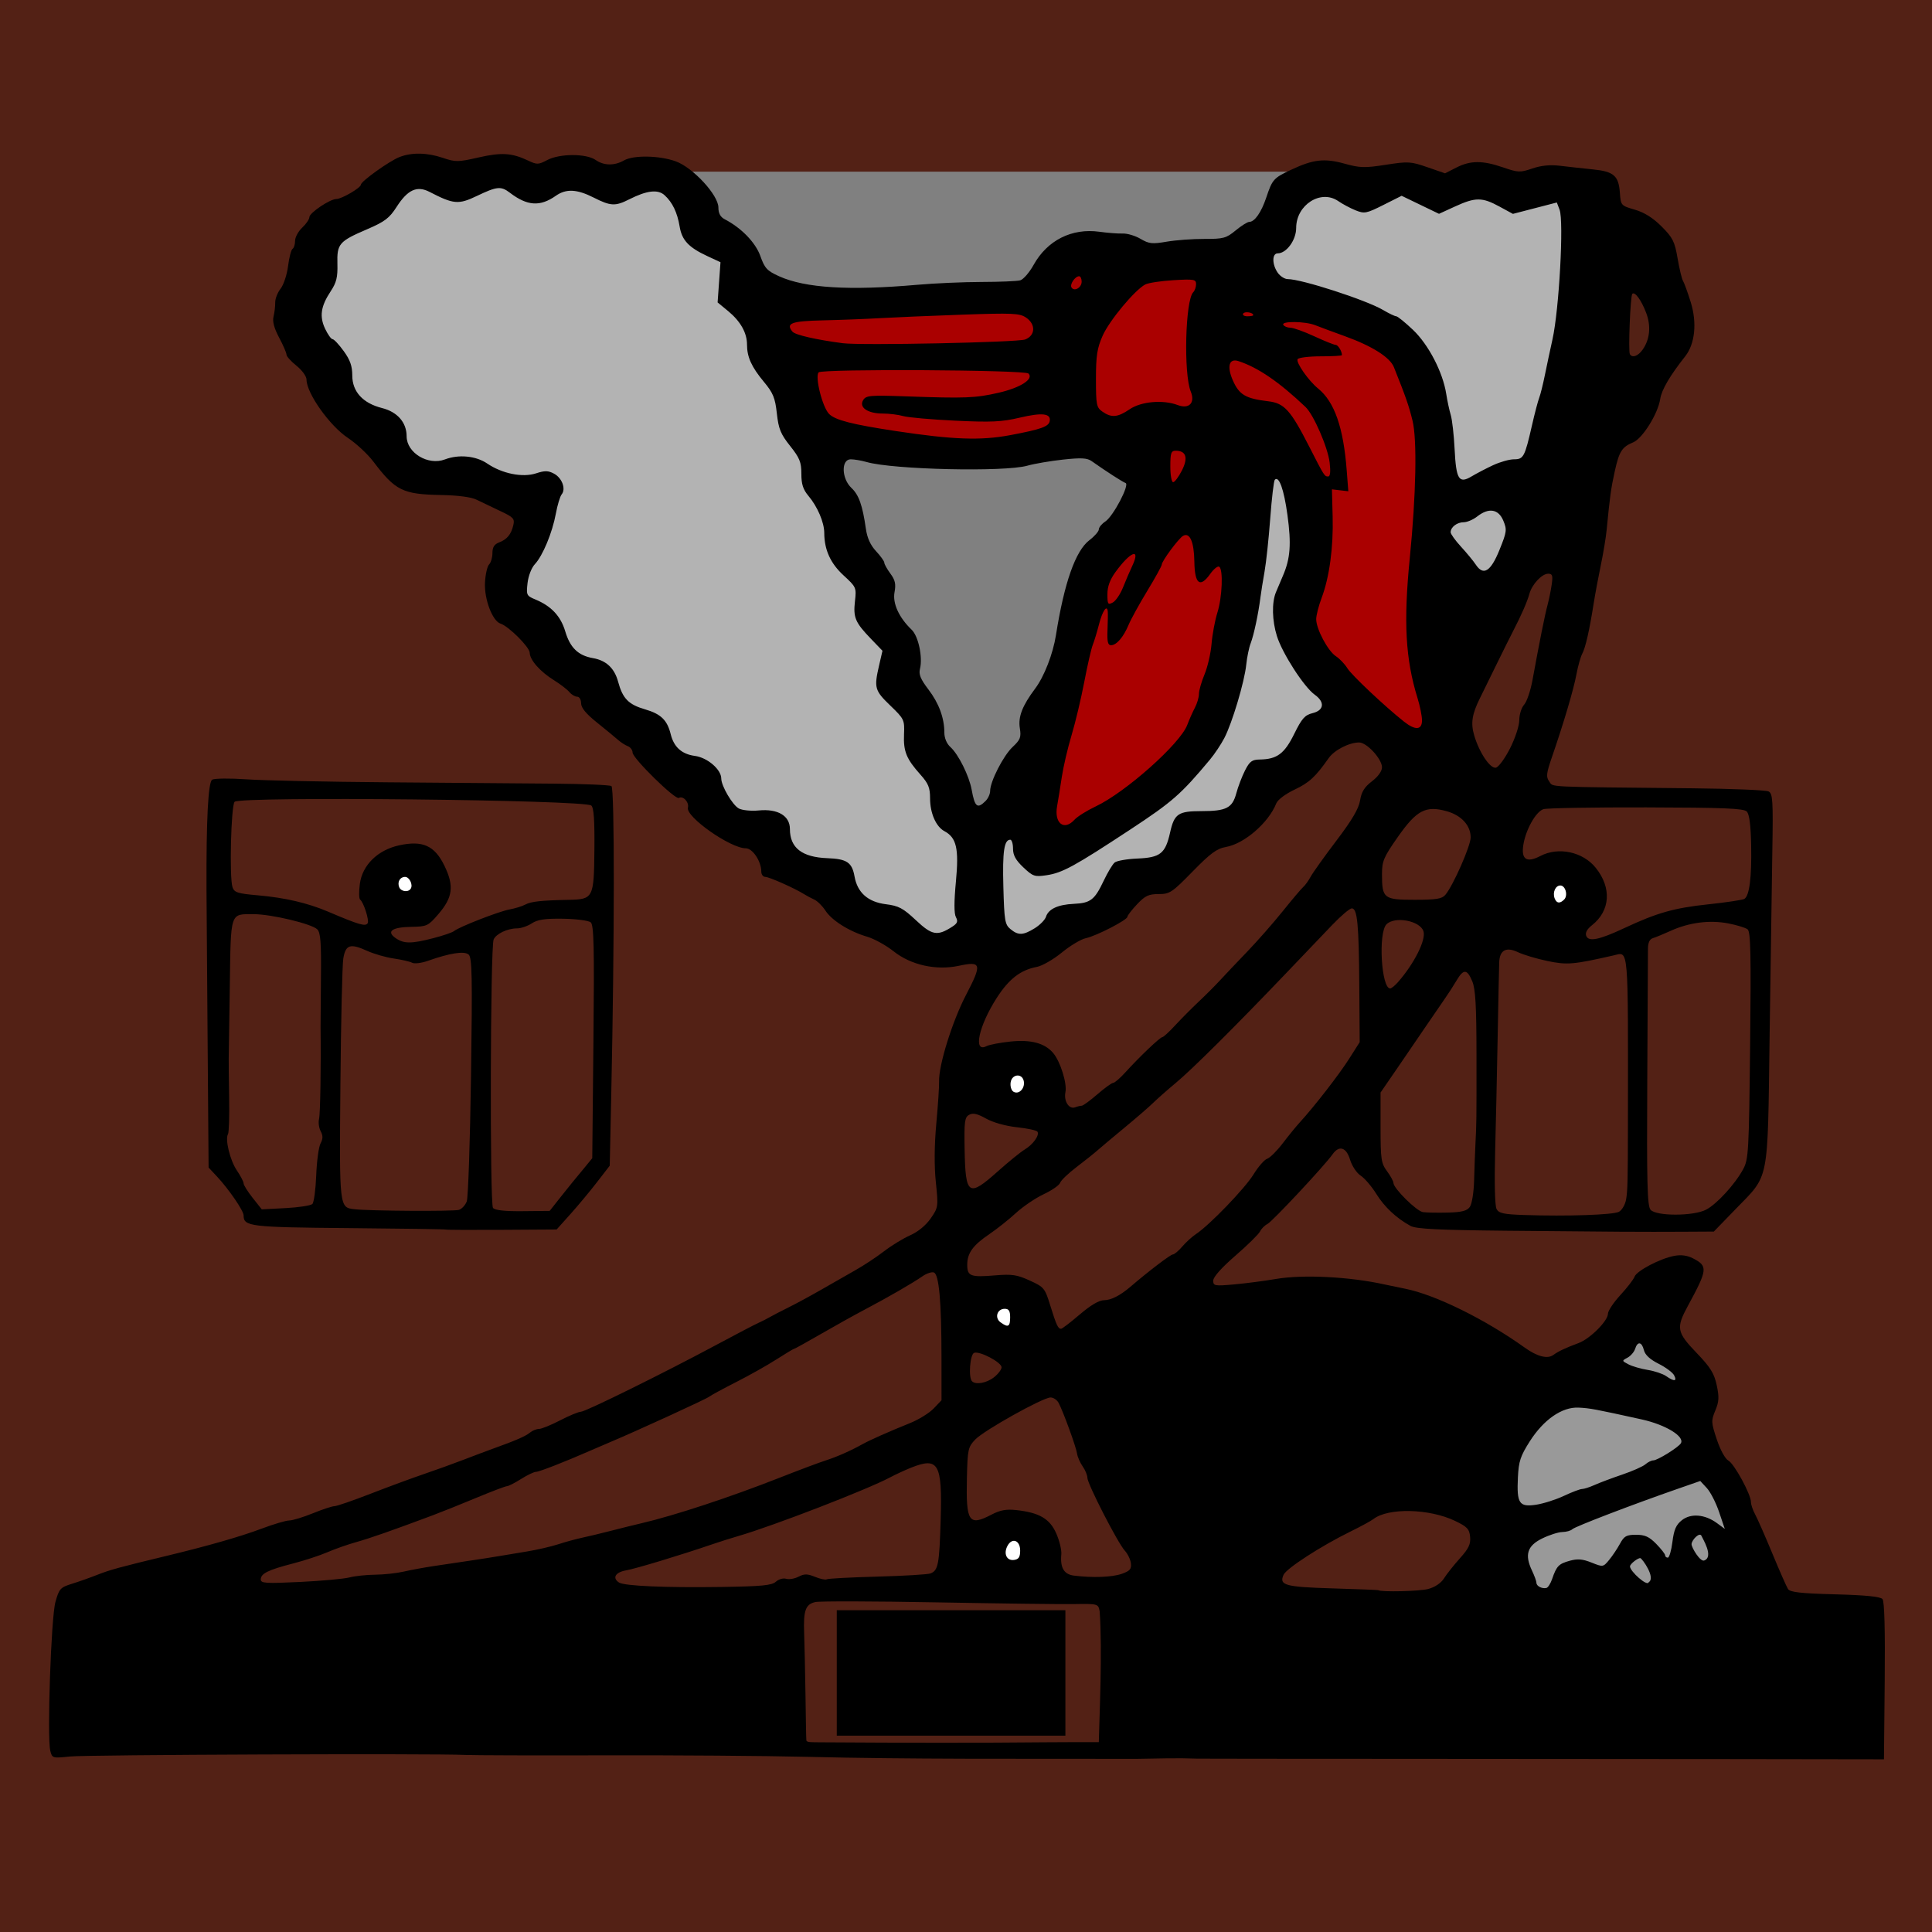 <?xml version="1.0" encoding="UTF-8" standalone="no"?>
<!-- Created with Inkscape (http://www.inkscape.org/) -->

<svg
   xmlns:dc="http://purl.org/dc/elements/1.1/"
   xmlns:cc="http://creativecommons.org/ns#"
   xmlns:rdf="http://www.w3.org/1999/02/22-rdf-syntax-ns#"
   xmlns:svg="http://www.w3.org/2000/svg"
   xmlns="http://www.w3.org/2000/svg"
   xmlns:sodipodi="http://sodipodi.sourceforge.net/DTD/sodipodi-0.dtd"
   xmlns:inkscape="http://www.inkscape.org/namespaces/inkscape"
   width="1024"
   height="1024"
   id="svg2"
   version="1.1"
   inkscape:version="0.48.4 r9939"
   sodipodi:docname="Johnny Thunder Torso.svg"
   inkscape:export-filename="G:\Blender\Projects\LEGO-A_study_of_materials\Johnny Thunder Project\Johnny Thunder Torso.png"
   inkscape:export-xdpi="90"
   inkscape:export-ydpi="90">
  <rect width="100%" height="100%" fill="#333333" stroke="none"/>
  <defs
     id="defs4" />
  <sodipodi:namedview
     id="base"
     pagecolor="#ffffff"
     bordercolor="#666666"
     borderopacity="1.0"
     inkscape:pageopacity="0.0"
     inkscape:pageshadow="2"
     inkscape:zoom="0.70000001"
     inkscape:cx="823.03161"
     inkscape:cy="504.37527"
     inkscape:document-units="px"
     inkscape:current-layer="layer1"
     showgrid="false"
     inkscape:window-width="1920"
     inkscape:window-height="1018"
     inkscape:window-x="-8"
     inkscape:window-y="-8"
     inkscape:window-maximized="1" />
  <g
     inkscape:label="Layer 1"
     inkscape:groupmode="layer"
     id="layer1"
     transform="translate(0,-28.362)">
    <rect
       style="fill:#532115;fill-opacity:1;stroke:#532115;stroke-width:1.612;stroke-opacity:1"
       id="rect3119"
       width="1022.388"
       height="1022.388"
       x="0.806"
       y="29.168" />
    <g
       id="g3131"
       transform="matrix(1.516,0,0,1.516,-52.409,-211.112)">
      <path
         inkscape:connector-curvature="0"
         id="path3121"
         d="m 171.978,461.928 0.253,10.859 8.839,0 -1.263,-11.364 z"
         style="fill:#ffffff;stroke:#ffffff;stroke-width:1px;stroke-linecap:butt;stroke-linejoin:miter;stroke-opacity:1" />
      <path
         inkscape:connector-curvature="0"
         id="path3123"
         d="m 575.282,464.453 0.253,10.859 10.354,0.505 -0.505,-12.879 z"
         style="fill:#ffffff;stroke:#ffffff;stroke-width:1px;stroke-linecap:butt;stroke-linejoin:miter;stroke-opacity:1" />
      <path
         inkscape:connector-curvature="0"
         id="path3125"
         d="m 382.143,530.576 0.357,10 15.357,1.071 -2.143,-10.357 z"
         style="fill:#ffffff;stroke:#000000;stroke-width:1px;stroke-linecap:butt;stroke-linejoin:miter;stroke-opacity:1" />
      <path
         inkscape:connector-curvature="0"
         id="path3127"
         d="m 381.071,612.362 -2.857,10.357 12.857,0.714 -0.357,-11.071 z"
         style="fill:#ffffff;stroke:#000000;stroke-width:1px;stroke-linecap:butt;stroke-linejoin:miter;stroke-opacity:1" />
      <path
         inkscape:connector-curvature="0"
         id="path3129"
         d="m 382.143,693.791 0,12.143 17.857,1.786 -7.143,-17.5 z"
         style="fill:#ffffff;stroke:#000000;stroke-width:1px;stroke-linecap:butt;stroke-linejoin:miter;stroke-opacity:1" />
      <g
         transform="translate(-208.091,4.041)"
         id="g3087">
        <path
           style="fill:#808080;fill-opacity:1;stroke:#808080;stroke-opacity:1"
           d="m 466.69,214.441 246.477,0 -112.127,238.901 -33.335,1.01 z"
           id="rect3075"
           inkscape:connector-curvature="0"
           sodipodi:nodetypes="ccccc" />
        <path
           style="fill:#b3b3b3;stroke:#000000;stroke-width:1px;stroke-linecap:butt;stroke-linejoin:miter;stroke-opacity:1"
           d="m 582.353,486.172 1.01,-42.931 -50.508,-117.683 -37.881,-91.419 -20.203,-17.678 -47.477,-1.01 -42.426,1.01 -28.284,18.688 -6.566,33.84 33.84,51.518 46.972,8.081 -11.112,33.335 80.307,83.843 70.711,42.426 z"
           id="path3071"
           inkscape:connector-curvature="0" />
        <path
           style="fill:#b3b3b3;stroke:#000000;stroke-width:1px;stroke-linecap:butt;stroke-linejoin:miter;stroke-opacity:1"
           d="m 594.475,484.656 43.942,-19.698 66.165,-49.497 14.142,-10.102 21.718,13.132 12.627,-25.759 31.82,-63.135 12.627,-108.591 -46.467,-3.03 -53.538,0 -15.657,25.254 -95.459,203.546 2.02,31.315 z"
           id="path3073"
           inkscape:connector-curvature="0" />
        <path
           style="fill:#aa0000;stroke:#000000;stroke-width:1px;stroke-linecap:butt;stroke-linejoin:miter;stroke-opacity:1"
           d="m 529.32,308.385 -19.698,-48.487 97.48,-1.515 13.132,-15.657 44.447,5.051 33.335,11.617 35.86,13.132 12.627,54.548 -4.041,62.124 5.556,27.779 -10.102,4.041 -40.911,-43.942 3.536,-43.437 -14.142,-29.799 -7.576,47.982 -10.102,57.579 -59.094,41.416 -6.061,-31.315 26.769,-75.256 15.152,-29.799 -17.173,-8.081 -39.901,8.081 z"
           id="path3069"
           inkscape:connector-curvature="0" />
        <path
           style="fill:#999999;stroke:#999999;stroke-width:1px;stroke-linecap:butt;stroke-linejoin:miter;stroke-opacity:1"
           d="m 772.857,714.505 -10.714,-67.143 37.143,-10 18.571,-28.571 19.286,27.143 -2.143,13.571 29.286,67.143 z"
           id="path3078"
           inkscape:connector-curvature="0" />
        <g
           id="g3083">
          <path
             inkscape:connector-curvature="0"
             id="rect3080"
             d="m 535.714,717.386 78.929,0 0,42.857 -78.929,0 z"
             style="fill:#000000;fill-opacity:1;stroke:#000000;stroke-opacity:1" />
          <path
             sodipodi:nodetypes="csccssscscsssssscssssssscsssssssssssccccsssscssssssscccscssssssssssssscssssssssssssssssssssssssscsssssssssscsssssssssssssssssscsscssssscsccccscccssccscscsscscsssssscscscscscccsccccccscsscccccsscsssscccsccsscscssssssccscscsscssssccsccsccccscsccscccccccccccccssscccscccsssccsscsscscsssscccscssscssssccsccsscssssssscscscscssssscccscssscccccssssscscscscssssscscssscsscsscssccscsssscssscscscssssssscsssccscsscssccscccssccccsssssscccssssssscssscsssscscccsccsscssscsssssssscssccsssscssccssssssccsscssssssscccssssssssssssssssssssssssscscscssscsccsssssscsccsssscsssccsscsssssssccssssssscsssssssssssssscsssscsssssssscsssssssssssssssssssssssssssscscccssscsssssssssscsccsssssssssssssscccssscssccscsscssssssssscssscsssssscccsccccssssscssssssssccssssssssssssssssssssssssssssssssssssssssssssssssssscssccsscsscssccscssccccccscsscsssscccscsscssscccccccscccsccscscssccsccccccsssssssccssscccccccccc"
             inkscape:connector-curvature="0"
             id="path3066"
             d="m 524.921,768.145 c -14.626,-0.354 -46.393,-0.59 -70.593,-0.524 -24.2,0.066 -46.25,0 -49,-0.138 -10.702,-0.551 -132.348,-0.075 -138.209,0.541 -6.093,0.641 -6.222,0.604 -6.869,-1.975 -1.174,-4.677 0.269,-46.62 1.79,-52.046 1.305,-4.656 1.707,-5.095 5.845,-6.383 2.444,-0.761 6.468,-2.187 8.943,-3.168 4.219,-1.673 7.861,-2.667 24,-6.55 14.434,-3.473 25.896,-6.753 33.199,-9.501 4.235,-1.593 8.631,-2.897 9.77,-2.897 1.139,0 4.839,-1.125 8.223,-2.5 3.384,-1.375 6.8,-2.5 7.592,-2.5 0.792,0 6.452,-1.949 12.578,-4.331 6.126,-2.382 14.513,-5.478 18.638,-6.879 4.125,-1.401 10.425,-3.676 14,-5.054 3.575,-1.378 8.075,-3.071 10,-3.763 8.042,-2.886 11.588,-4.421 13.079,-5.66 0.868,-0.722 2.304,-1.312 3.19,-1.312 0.886,0 4.213,-1.35 7.394,-3 3.18,-1.65 6.434,-3 7.231,-3 1.612,0 29.072,-13.558 47.606,-23.506 6.6,-3.542 13.125,-6.951 14.5,-7.574 1.375,-0.624 3.175,-1.536 4,-2.028 0.825,-0.492 3.75,-2.01 6.5,-3.373 2.75,-1.363 7.941,-4.175 11.534,-6.249 3.594,-2.074 8.932,-5.12 11.861,-6.771 2.93,-1.65 7.436,-4.626 10.014,-6.614 2.578,-1.988 6.691,-4.5 9.139,-5.584 2.732,-1.209 5.499,-3.483 7.165,-5.888 2.661,-3.841 2.696,-4.09 1.806,-12.717 -0.588,-5.699 -0.528,-12.921 0.169,-20.498 0.592,-6.434 1.028,-13.02 0.969,-14.634 -0.205,-5.601 4.612,-21.086 9.43,-30.318 5.643,-10.812 5.385,-11.863 -2.491,-10.174 -7.979,1.711 -16.798,-0.246 -22.863,-5.074 -2.604,-2.073 -6.76,-4.364 -9.235,-5.091 -6.231,-1.831 -12.32,-5.644 -14.59,-9.138 -1.05,-1.616 -2.81,-3.35 -3.91,-3.852 -1.1,-0.502 -2.675,-1.34 -3.5,-1.862 -3.205,-2.029 -12.236,-6.055 -13.582,-6.055 -0.78,0 -1.418,-0.831 -1.418,-1.846 0,-3.597 -3.031,-8.154 -5.424,-8.154 -5.387,0 -21.062,-11.014 -20.229,-14.213 0.493,-1.893 -1.736,-4.283 -3.168,-3.397 -1.243,0.768 -16.179,-13.874 -16.179,-15.861 0,-0.875 -0.753,-1.881 -1.674,-2.234 -0.92,-0.353 -2.468,-1.352 -3.438,-2.219 -0.97,-0.867 -4.267,-3.582 -7.326,-6.032 -3.838,-3.075 -5.562,-5.167 -5.562,-6.75 0,-1.282 -0.608,-2.294 -1.378,-2.294 -0.758,0 -1.989,-0.736 -2.735,-1.636 -0.747,-0.9 -3.164,-2.757 -5.372,-4.127 -4.846,-3.007 -8.43,-7.066 -8.479,-9.602 -0.038,-1.962 -7.358,-9.273 -10.194,-10.18 -2.835,-0.907 -5.738,-8.545 -5.445,-14.329 0.144,-2.851 0.789,-5.711 1.433,-6.354 0.644,-0.644 1.17,-2.442 1.17,-3.995 0,-2.024 0.649,-3.072 2.291,-3.696 2.816,-1.071 4.253,-2.812 5.019,-6.079 0.522,-2.23 0.024,-2.763 -4.612,-4.936 -2.859,-1.34 -6.548,-3.104 -8.198,-3.92 -1.912,-0.946 -6.445,-1.548 -12.5,-1.66 -13.372,-0.249 -15.926,-1.514 -23.655,-11.716 -1.972,-2.603 -5.957,-6.306 -8.855,-8.23 -6.408,-4.253 -14.49,-15.648 -14.49,-20.429 0,-1.114 -1.574,-3.279 -3.5,-4.816 -1.925,-1.536 -3.5,-3.288 -3.5,-3.894 -2e-5,-0.606 -1.16,-3.283 -2.578,-5.95 -1.773,-3.334 -2.38,-5.646 -1.945,-7.399 0.349,-1.402 0.61,-3.606 0.582,-4.896 -0.029,-1.291 0.817,-3.451 1.879,-4.802 1.062,-1.35 2.238,-4.913 2.614,-7.917 0.375,-3.004 1.08,-5.707 1.566,-6.007 0.486,-0.3 0.883,-1.566 0.883,-2.812 0,-1.247 1.125,-3.324 2.5,-4.615 1.375,-1.292 2.5,-2.94 2.5,-3.662 0,-1.493 7.203,-6.338 9.423,-6.338 1.849,0 8.577,-3.926 8.577,-5.005 0,-1.156 9.941,-8.276 13.5,-9.669 4.286,-1.677 9.698,-1.575 15.183,0.288 4.416,1.499 5.298,1.489 12.445,-0.143 8.031,-1.834 11.68,-1.605 17.363,1.092 3.079,1.461 3.584,1.446 6.67,-0.192 4.332,-2.299 13.65,-2.317 16.913,-0.032 2.88,2.017 6.574,2.077 9.926,0.161 3.33,-1.904 12.401,-1.738 18.104,0.33 6.035,2.189 14.896,11.793 14.896,16.145 0,2.051 0.688,3.311 2.25,4.122 5.797,3.008 10.749,8.133 12.43,12.864 1.51,4.253 2.339,5.143 6.562,7.051 9.102,4.114 24.511,5.063 48.259,2.973 6.05,-0.532 16.175,-0.978 22.5,-0.99 6.325,-0.012 12.4,-0.266 13.5,-0.565 1.1,-0.298 3.215,-2.727 4.7,-5.397 4.788,-8.61 13.354,-12.925 23.004,-11.589 2.913,0.403 6.59,0.682 8.171,0.619 1.581,-0.063 4.382,0.776 6.225,1.863 2.935,1.732 4.067,1.854 9.126,0.985 3.176,-0.545 9.085,-0.98 13.131,-0.966 6.709,0.023 7.675,-0.238 10.978,-2.96 1.992,-1.642 4.124,-2.985 4.739,-2.985 1.905,0 4.21,-3.285 5.964,-8.5 2.155,-6.41 2.529,-6.826 8.755,-9.757 7.679,-3.614 11.603,-4.059 18.614,-2.11 5.378,1.495 7.047,1.541 14.422,0.393 7.82,-1.216 8.727,-1.164 14.532,0.845 l 6.191,2.143 3.935,-2.007 c 4.939,-2.519 9.164,-2.536 16.348,-0.065 5.276,1.815 5.948,1.84 10.233,0.38 3.13,-1.067 6.229,-1.364 9.76,-0.936 2.846,0.344 7.971,0.909 11.39,1.254 7.361,0.743 9.023,2.194 9.464,8.262 0.315,4.331 0.395,4.421 5.224,5.823 3.322,0.965 6.338,2.858 9.349,5.869 3.919,3.919 4.581,5.24 5.601,11.175 0.636,3.702 1.49,7.247 1.897,7.878 0.407,0.631 1.617,3.965 2.689,7.408 2.249,7.226 1.497,14.599 -1.932,18.944 -5.397,6.84 -8.247,11.711 -8.74,14.939 -0.785,5.137 -6.183,13.783 -9.45,15.136 -3.936,1.63 -4.894,3.143 -6.448,10.177 -1.295,5.862 -1.684,8.677 -2.832,20.498 -0.254,2.612 -1.167,8.125 -2.031,12.25 -0.863,4.125 -1.995,10.2 -2.515,13.5 -1.471,9.335 -2.842,15.349 -3.986,17.487 -0.577,1.077 -1.492,4.333 -2.035,7.236 -1,5.349 -4.399,16.828 -8.563,28.919 -1.967,5.711 -2.097,6.902 -0.929,8.5 1.493,2.041 -2.461,1.853 50.02,2.378 13.75,0.138 25.743,0.632 26.652,1.098 1.471,0.755 1.615,3.067 1.315,21.115 -0.186,11.147 -0.615,40.292 -0.955,64.767 -0.717,51.695 0.048,47.847 -11.979,60.25 l -7.515,7.75 -10.759,0.06 c -13.995,0.078 -24.23,0.02 -61.759,-0.355 -23.795,-0.237 -31.581,-0.626 -33.5,-1.671 -4.949,-2.696 -9.141,-6.619 -12.005,-11.236 -1.604,-2.586 -4.056,-5.448 -5.449,-6.36 -1.404,-0.92 -3.051,-3.392 -3.698,-5.549 -1.31,-4.372 -3.841,-5.167 -6.115,-1.919 -2.736,3.906 -21.092,23.549 -22.787,24.386 -0.954,0.471 -2.12,1.644 -2.591,2.608 -0.471,0.964 -4.343,4.772 -8.606,8.463 -4.826,4.179 -7.75,7.462 -7.75,8.702 0,1.865 0.462,1.951 7.25,1.349 3.987,-0.353 10.625,-1.218 14.75,-1.921 9.439,-1.609 25.809,-0.769 38,1.95 1.375,0.307 4.559,0.967 7.075,1.466 10.561,2.098 28.004,10.689 41.865,20.62 4.347,3.114 7.919,4.027 9.964,2.547 1.819,-1.316 4.181,-2.43 8.852,-4.173 3.981,-1.486 10.244,-7.74 10.244,-10.231 0,-1.002 1.952,-3.94 4.337,-6.529 2.385,-2.589 4.614,-5.476 4.953,-6.417 0.743,-2.062 8.942,-6.368 13.893,-7.297 2.414,-0.453 4.547,-0.167 6.574,0.881 5.235,2.707 5.109,3.866 -1.795,16.582 -4.2,7.736 -3.931,9.208 3.005,16.432 4.86,5.061 6.171,7.16 7.059,11.304 0.896,4.177 0.808,5.767 -0.491,8.875 -1.486,3.556 -1.454,4.172 0.526,10.12 1.209,3.633 2.926,6.772 4.027,7.361 2.063,1.104 7.91,11.837 7.91,14.519 0,0.893 0.652,2.819 1.449,4.279 0.797,1.46 3.502,7.604 6.01,13.654 2.509,6.05 4.977,11.654 5.486,12.453 0.723,1.138 4.301,1.544 16.468,1.871 10.778,0.29 15.862,0.801 16.582,1.669 0.677,0.816 0.946,10.784 0.772,28.629 l -0.266,27.378 -53.5,-0.077 c -29.425,-0.043 -82.75,-0.082 -118.5,-0.087 -35.75,-0.01 -66.35,-0.035 -68,-0.067 -1.65,-0.032 -4.125,-0.089 -5.5,-0.128 -1.375,-0.038 -8.35,0.05 -15.5,0.196 -44.042,-0.061 -78.944,0.183 -115.407,-0.696 z m 101.905,-5.139 c 0.201,-9.035 1.291,-31.762 0.302,-45.715 -0.512,-2.679 -0.531,-2.684 -9.156,-2.553 -4.754,0.072 -26.363,-0.199 -48.021,-0.603 -21.658,-0.404 -40.65,-0.455 -42.205,-0.113 -3.456,0.759 -4.243,2.94 -3.94,10.918 0.127,3.335 0.338,13.039 0.469,21.564 0.131,8.525 0.22,15.17 0.307,15.857 0.1,0.79 1.816,0.653 4.818,0.701 65.658,0.411 66.718,-0.087 97.426,-0.057 z m 115.161,-53.544 c 2.379,-0.641 4.495,-2.07 5.546,-3.746 0.935,-1.491 3.436,-4.643 5.557,-7.004 3.067,-3.413 3.794,-4.949 3.548,-7.492 -0.266,-2.742 -1.024,-3.54 -5.31,-5.585 -9.024,-4.307 -23.351,-4.619 -28.5,-0.621 -0.825,0.64 -4.425,2.599 -8,4.352 -10.264,5.033 -22.408,12.886 -23.415,15.142 -1.629,3.651 0.493,4.239 17.098,4.743 8.699,0.264 15.9,0.541 16.003,0.617 0.962,0.711 14.493,0.397 17.473,-0.406 z m -228.057,-2.549 c 0.965,-0.874 2.575,-1.332 3.577,-1.02 1.002,0.312 2.947,-0.013 4.322,-0.723 2.053,-1.06 3.088,-1.051 5.794,0.054 1.812,0.74 3.653,1.123 4.091,0.852 0.438,-0.271 8.406,-0.695 17.706,-0.943 9.3,-0.248 17.662,-0.75 18.582,-1.117 2.681,-1.068 3.077,-3.173 3.537,-18.826 0.578,-19.639 -0.747,-21.963 -10.338,-18.144 -2.13,0.848 -5.447,2.381 -7.372,3.407 -7.989,4.258 -40.841,16.955 -53,20.484 -2.475,0.718 -6.525,1.999 -9,2.846 -11.183,3.828 -26.832,8.567 -30.25,9.16 -3.772,0.655 -4.953,2.664 -2.5,4.252 1.878,1.216 16.166,1.839 35.673,1.557 14.265,-0.206 17.742,-0.54 19.178,-1.84 z m 271.398,-0.983 c 1.537,-4.494 2.292,-5.273 6.143,-6.337 2.752,-0.76 4.5,-0.614 7.619,0.634 4.002,1.601 4.071,1.591 6.143,-0.914 1.152,-1.394 2.862,-3.945 3.799,-5.671 1.463,-2.694 2.258,-3.137 5.631,-3.137 3.098,0 4.587,0.674 7.047,3.19 1.715,1.754 3.119,3.554 3.119,4 0,0.446 0.418,0.81 0.928,0.81 0.51,0 1.238,-2.484 1.618,-5.52 0.537,-4.295 1.274,-5.979 3.322,-7.59 3.143,-2.472 8.076,-2.047 12.276,1.058 l 2.709,2.003 -1.993,-5.901 c -1.096,-3.246 -3.026,-7.016 -4.288,-8.378 l -2.295,-2.477 -7.888,2.741 c -15.823,5.499 -35.912,13.198 -36.838,14.12 -0.522,0.52 -2.098,0.964 -3.5,0.986 -1.403,0.023 -4.575,1.035 -7.05,2.25 -5.198,2.551 -6.194,5.672 -3.574,11.193 0.866,1.825 1.574,3.775 1.574,4.333 0,1.14 1.977,2.142 3.5,1.774 0.55,-0.133 1.45,-1.558 2,-3.167 z m 33.75,1.158 c 2.537,-1.514 -2.207,-8.175 -2.894,-8.404 -0.688,-0.229 -3.649,1.975 -3.649,2.892 0,1.693 6.086,7.189 6.543,5.513 z m -454.25,-1.665 c 1.925,-0.499 5.975,-0.929 9,-0.956 3.025,-0.027 7.525,-0.516 10,-1.088 2.475,-0.571 7.2,-1.442 10.5,-1.935 3.3,-0.493 8.925,-1.331 12.5,-1.861 3.575,-0.53 8.075,-1.234 10,-1.564 1.925,-0.33 6.425,-1.078 10,-1.662 3.575,-0.584 8.525,-1.724 11,-2.532 2.475,-0.808 6.3,-1.853 8.5,-2.32 2.2,-0.468 6.7,-1.549 10,-2.403 3.3,-0.854 8.025,-2.024 10.5,-2.599 11.528,-2.681 31.175,-9.155 48.5,-15.98 6.6,-2.6 13.8,-5.3 16,-6 3.866,-1.23 8.85,-3.437 13,-5.756 2.493,-1.393 9.297,-4.406 16.5,-7.306 3.025,-1.218 6.737,-3.513 8.25,-5.101 l 2.75,-2.886 -0.007,-15.234 c -0.009,-19.248 -0.865,-28.748 -2.654,-29.434 -0.745,-0.286 -2.556,0.317 -4.025,1.34 -3.417,2.38 -12.019,7.342 -20.314,11.718 -3.575,1.886 -10.473,5.727 -15.329,8.535 -4.856,2.808 -9.01,5.106 -9.231,5.106 -0.221,0 -2.998,1.666 -6.171,3.702 -3.173,2.036 -9.495,5.591 -14.048,7.901 -4.553,2.31 -8.828,4.631 -9.5,5.159 -1.076,0.845 -25.276,11.936 -34.722,15.912 -1.925,0.81 -4.85,2.067 -6.5,2.793 -8.955,3.94 -18.155,7.537 -19.27,7.535 -0.698,-10e-4 -3.052,1.123 -5.23,2.498 -2.178,1.375 -4.381,2.5 -4.895,2.5 -0.514,0 -5.361,1.841 -10.77,4.092 -5.409,2.251 -12.31,5.018 -15.335,6.149 -14.165,5.299 -21.918,8.012 -26.724,9.352 -2.873,0.801 -7.373,2.385 -10,3.521 -2.627,1.136 -8.029,2.904 -12.005,3.929 -8.684,2.24 -11.271,3.519 -11.271,5.573 0,1.351 1.727,1.461 13.75,0.877 7.562,-0.367 15.325,-1.076 17.25,-1.575 z m 270,-1.253 c 2.854,-0.997 3.449,-1.671 3.224,-3.657 -0.152,-1.339 -1.122,-3.351 -2.155,-4.472 -2.44,-2.645 -13.069,-23.359 -13.069,-25.47 0,-0.892 -0.744,-2.683 -1.653,-3.981 -0.909,-1.298 -1.789,-3.31 -1.955,-4.473 -0.332,-2.325 -4.845,-14.721 -6.451,-17.722 -0.557,-1.04 -1.819,-1.892 -2.805,-1.892 -2.684,0 -23.289,11.503 -26.348,14.71 -2.496,2.616 -2.678,3.445 -2.904,13.29 -0.359,15.623 0.64,17.117 8.654,12.931 2.972,-1.552 5.12,-1.942 8.599,-1.56 8.061,0.885 11.699,3.006 13.974,8.149 1.116,2.522 1.916,5.8 1.777,7.284 -0.441,4.735 0.92,7.042 4.41,7.478 6.558,0.819 13.307,0.57 16.702,-0.615 z m -35.5,-8.151 c 0,-3.591 -2.826,-4.641 -4.429,-1.647 -1.475,2.756 -0.284,5.305 2.306,4.936 1.622,-0.232 2.123,-1.007 2.123,-3.289 z m 238.22,-5.085 c -0.601,-1.567 -3.488,1.421 -3.488,2.869 0,1.222 3.004,6.203 4.403,5.702 3.524,-1.263 -0.585,-7.711 -0.915,-8.571 z m -48.124,-14.023 c 2.803,-1.323 5.66,-2.406 6.349,-2.406 0.689,0 2.67,-0.638 4.404,-1.418 1.733,-0.78 6.076,-2.41 9.651,-3.622 3.575,-1.213 7.21,-2.825 8.079,-3.583 0.868,-0.758 2.115,-1.378 2.77,-1.378 1.448,0 8.73,-4.509 9.627,-5.961 1.471,-2.38 -5.298,-6.518 -13.685,-8.367 -16.405,-3.617 -18.075,-3.929 -22.062,-4.122 -5.768,-0.28 -12.199,4.165 -17.058,11.789 -3.268,5.127 -3.877,6.972 -4.152,12.584 -0.448,9.127 0.432,10.461 6.32,9.583 2.564,-0.382 6.955,-1.777 9.758,-3.1 z m -199.231,-41.478 c 1.449,-1.14 2.635,-2.706 2.635,-3.48 0,-1.744 -7.68,-5.785 -9.597,-5.049 -1.447,0.555 -2.045,8.626 -0.736,9.934 1.319,1.319 5.115,0.626 7.698,-1.406 z m 237.751,-0.71 c -0.525,-0.98 -2.969,-2.788 -5.431,-4.018 -2.955,-1.476 -4.689,-3.08 -5.101,-4.718 -0.751,-2.993 -2.215,-3.221 -3.085,-0.481 -0.349,1.101 -1.551,2.491 -2.67,3.09 -2.001,1.071 -1.995,1.11 0.377,2.341 1.327,0.688 4.355,1.562 6.73,1.942 2.375,0.38 5.261,1.351 6.413,2.158 2.821,1.976 3.926,1.85 2.767,-0.314 z m -207.786,-21.227 c 3.824,-3.274 6.749,-4.993 8.5,-4.998 2.455,-0.01 5.638,-1.631 9.24,-4.718 6.317,-5.413 14.01,-11.276 14.796,-11.276 0.525,0 2.007,-1.238 3.294,-2.75 1.286,-1.512 3.464,-3.492 4.839,-4.4 4.709,-3.107 17.064,-15.924 20.088,-20.838 1.662,-2.702 3.806,-5.161 4.764,-5.465 0.958,-0.304 3.398,-2.725 5.424,-5.381 2.025,-2.655 4.704,-5.942 5.953,-7.303 5.045,-5.497 13.744,-16.703 17.253,-22.226 l 3.725,-5.863 -0.137,-19.637 c -0.151,-21.684 -0.678,-27.137 -2.624,-27.137 -0.715,0 -3.773,2.587 -6.798,5.75 -3.024,3.163 -10.37,10.85 -16.323,17.082 -17.656,18.484 -32.622,33.367 -38.382,38.167 -2.97,2.475 -6.534,5.618 -7.921,6.984 -1.387,1.366 -5.896,5.271 -10.021,8.678 -4.125,3.406 -8.422,7.013 -9.549,8.016 -1.127,1.002 -4.388,3.602 -7.247,5.776 -2.859,2.174 -5.44,4.649 -5.736,5.5 -0.296,0.851 -2.884,2.648 -5.753,3.993 -2.869,1.346 -7.24,4.309 -9.715,6.584 -2.475,2.276 -6.617,5.57 -9.206,7.321 -5.815,3.934 -7.795,6.667 -7.795,10.764 0,3.983 1.159,4.423 9.767,3.701 5.887,-0.493 7.634,-0.233 12.09,1.803 4.998,2.284 5.288,2.636 7.17,8.716 2.129,6.88 2.727,8.169 3.782,8.155 0.38,-0.01 3.315,-2.255 6.522,-5 z m -24.331,1.009 c 0,-2.277 -0.456,-3 -1.893,-3 -2.664,0 -3.64,3.137 -1.47,4.724 2.644,1.934 3.363,1.565 3.363,-1.724 z m 212.838,-36.913 c 1.061,-0.568 2.189,-2.507 2.506,-4.31 0.535,-3.04 0.621,-6.658 0.641,-26.777 0.061,-62.861 0.32,-59.773 -4.924,-58.577 -14.193,3.236 -16.314,3.417 -23.207,1.98 -3.758,-0.784 -8.391,-2.168 -10.296,-3.076 -4.129,-1.969 -6.4,-0.757 -6.573,3.507 -0.06,1.466 -0.3,13.016 -0.533,25.666 -0.234,12.65 -0.637,31.053 -0.896,40.895 -0.28,10.646 -0.077,18.631 0.501,19.711 0.805,1.504 2.474,1.866 9.707,2.105 15.031,0.497 31.062,-0.048 33.073,-1.124 z m -52.148,-1.677 c 0.751,-1.028 1.399,-5.018 1.519,-9.351 0.114,-4.157 0.321,-9.809 0.459,-12.559 0.39,-7.756 0.389,-7.681 0.371,-31.256 -0.013,-17.219 -0.347,-23.047 -1.477,-25.75 -1.814,-4.343 -3.058,-4.398 -5.508,-0.244 -1.054,1.788 -2.867,4.6 -4.03,6.25 -1.163,1.65 -4.006,5.795 -6.319,9.21 -2.313,3.416 -6.905,10.14 -10.205,14.944 l -6,8.734 0,12.224 c 0,11.108 0.205,12.501 2.25,15.265 1.238,1.673 2.25,3.52 2.25,4.105 0,1.893 8.078,9.888 10.322,10.216 1.198,0.175 5.076,0.247 8.617,0.162 4.913,-0.119 6.75,-0.581 7.75,-1.949 z m 82.61,0.939 c 3.743,-1.931 10.128,-8.9 12.974,-14.161 1.874,-3.465 2.022,-6.087 2.434,-43.255 0.356,-32.04 0.188,-39.763 -0.884,-40.601 -0.728,-0.569 -3.799,-1.508 -6.824,-2.087 -6.468,-1.237 -13.624,-0.311 -20.026,2.591 -2.46,1.115 -5.261,2.269 -6.224,2.564 -1.199,0.368 -1.753,1.569 -1.76,3.818 -0.006,1.805 -0.116,22.677 -0.245,46.383 -0.192,35.252 0.014,43.402 1.132,44.75 1.912,2.303 14.955,2.302 19.423,0 z m -247.597,-13.416 c 3.739,-3.337 7.96,-6.764 9.38,-7.617 2.932,-1.759 5.241,-4.986 4.466,-6.239 -0.286,-0.463 -3.511,-1.162 -7.166,-1.553 -3.94,-0.422 -8.336,-1.655 -10.797,-3.029 -3.105,-1.734 -4.599,-2.066 -5.931,-1.321 -1.562,0.874 -1.755,2.366 -1.575,12.161 0.295,16.064 1.359,16.759 11.624,7.598 z m 29.319,-22.933 c 0.472,0 2.937,-1.8 5.479,-4 2.542,-2.2 5.033,-4 5.535,-4 0.502,0 2.388,-1.625 4.189,-3.611 4.962,-5.47 12.187,-12.353 12.985,-12.372 0.39,-0.01 2.415,-1.869 4.5,-4.132 2.085,-2.263 5.771,-5.976 8.191,-8.25 2.42,-2.274 5.795,-5.652 7.5,-7.506 1.705,-1.854 5.972,-6.354 9.483,-10 3.511,-3.646 9.097,-10.004 12.413,-14.129 3.316,-4.125 6.555,-7.95 7.199,-8.5 0.643,-0.55 1.807,-2.171 2.587,-3.602 0.78,-1.431 4.838,-7.111 9.019,-12.622 5.437,-7.167 7.784,-11.16 8.242,-14.023 0.479,-2.994 1.524,-4.677 4.148,-6.679 2.159,-1.647 3.508,-3.532 3.508,-4.902 0,-2.908 -5.302,-8.672 -7.976,-8.672 -3.508,0 -8.673,2.648 -10.65,5.46 -4.632,6.588 -6.82,8.606 -11.964,11.04 -3.167,1.498 -5.866,3.533 -6.368,4.801 -2.666,6.741 -11.139,14.091 -17.552,15.225 -3.247,0.574 -5.427,2.175 -11.698,8.591 -7.191,7.356 -7.987,7.885 -11.882,7.885 -3.491,0 -4.726,0.585 -7.543,3.571 -1.852,1.964 -3.368,3.926 -3.368,4.361 0,1.115 -10.887,6.724 -14.551,7.496 -1.678,0.354 -5.453,2.614 -8.389,5.022 -2.936,2.409 -6.864,4.665 -8.728,5.015 -5.673,1.064 -9.728,4.189 -13.968,10.763 -6.361,9.861 -8.41,19.43 -3.629,16.939 0.971,-0.506 4.746,-1.23 8.389,-1.609 7.193,-0.749 12.034,0.563 14.957,4.054 2.487,2.971 4.867,10.617 4.248,13.644 -0.644,3.147 1.27,6.112 3.413,5.29 0.782,-0.3 1.807,-0.545 2.279,-0.545 z m -20.223,-8.412 c -0.434,-3.036 -4.199,-2.793 -4.636,0.299 -0.186,1.313 0.249,2.75 0.966,3.193 1.818,1.124 4.028,-0.979 3.669,-3.492 z m 130.828,-34.837 c 5.649,-6.437 9.821,-14.767 8.88,-17.73 -1.176,-3.706 -10.006,-5.378 -12.935,-2.448 -2.939,2.939 -1.819,22.429 1.289,22.429 0.435,0 1.679,-1.012 2.765,-2.25 z m 79.084,-18.848 c 11.497,-5.375 17.374,-7.041 29.349,-8.316 6.357,-0.677 12.044,-1.531 12.637,-1.897 1.769,-1.093 2.588,-7.546 2.372,-18.688 -0.138,-7.151 -0.628,-10.935 -1.534,-11.863 -1.068,-1.094 -8.008,-1.379 -35.182,-1.444 -18.618,-0.045 -34.784,0.236 -35.924,0.624 -2.66,0.905 -6.155,7.126 -7.011,12.478 -0.816,5.104 1.168,6.397 5.964,3.886 6.301,-3.3 14.844,-1.474 19.353,4.137 5.629,7.004 5.099,15.023 -1.327,20.077 -1.725,1.357 -2.417,2.636 -2.005,3.71 0.83,2.162 4.495,1.417 13.308,-2.703 z m -234.943,-0.504 c 1.804,-1.167 2.062,-1.849 1.266,-3.336 -0.668,-1.248 -0.666,-5.398 0.004,-12.475 1.09,-11.497 0.214,-15.312 -4.037,-17.587 -2.932,-1.569 -5,-6.304 -5,-11.447 0,-3.747 -0.59,-5.207 -3.356,-8.3 -4.918,-5.5 -5.992,-8.119 -5.753,-14.028 0.209,-5.165 0.083,-5.43 -4.838,-10.173 -5.423,-5.227 -5.683,-6.168 -3.874,-14.005 l 1.179,-5.106 -4.062,-4.22 c -5.469,-5.681 -6.198,-7.402 -5.556,-13.103 0.537,-4.761 0.446,-4.965 -3.992,-9.041 -4.569,-4.196 -6.73,-8.957 -6.742,-14.858 -0.007,-3.647 -2.356,-9.157 -5.492,-12.884 -1.92,-2.281 -2.514,-4.12 -2.514,-7.78 0,-4.073 -0.59,-5.534 -3.928,-9.726 -3.313,-4.161 -4.04,-5.943 -4.642,-11.381 -0.605,-5.463 -1.298,-7.15 -4.54,-11.048 -4.317,-5.191 -5.89,-8.667 -5.89,-13.014 0,-4.108 -2.28,-8.146 -6.619,-11.722 l -3.66,-3.017 0.503,-7.027 0.503,-7.027 -4.613,-2.144 c -6.509,-3.025 -8.871,-5.545 -9.662,-10.307 -0.823,-4.955 -2.523,-8.491 -5.282,-10.988 -2.337,-2.115 -6.206,-1.656 -12.38,1.469 -4.849,2.454 -6.475,2.373 -12.37,-0.618 -5.873,-2.98 -9.677,-3.162 -13.265,-0.635 -5.495,3.869 -9.968,3.575 -16.039,-1.051 -3.145,-2.397 -4.506,-2.266 -11.564,1.109 -6.436,3.078 -8.121,2.933 -16.54,-1.421 -4.383,-2.266 -7.651,-0.779 -11.511,5.239 -2.537,3.955 -4.131,5.163 -10.324,7.825 -9.836,4.229 -10.565,5.08 -10.38,12.132 0.122,4.651 -0.336,6.513 -2.352,9.56 -3.463,5.233 -3.987,8.791 -1.933,13.121 0.944,1.989 2.112,3.616 2.596,3.616 0.484,0 2.233,1.868 3.886,4.15 2.264,3.125 3.006,5.243 3.006,8.577 0,5.623 3.703,9.666 10.398,11.352 5.387,1.357 8.602,5.046 8.602,9.873 0,5.789 7.509,10.325 13.391,8.089 4.831,-1.837 10.831,-1.255 14.788,1.435 5.228,3.553 12.344,4.981 17.081,3.429 3.051,-1 4.235,-0.978 6.277,0.115 2.81,1.504 4.226,5.35 2.667,7.243 -0.561,0.68 -1.477,3.712 -2.035,6.737 -1.235,6.683 -4.577,14.724 -7.352,17.688 -1.157,1.236 -2.264,4.099 -2.544,6.583 -0.473,4.193 -0.347,4.456 2.749,5.739 5.546,2.297 8.851,5.824 10.426,11.127 1.706,5.743 4.531,8.476 9.687,9.371 4.635,0.804 7.522,3.509 8.803,8.248 1.595,5.899 3.626,7.977 9.452,9.671 5.516,1.604 7.722,3.75 8.94,8.699 1.104,4.487 3.863,6.958 8.456,7.574 4.377,0.587 9.215,4.745 9.215,7.919 0,2.581 3.936,9.279 6.149,10.463 1.184,0.633 4.306,0.939 6.977,0.682 6.662,-0.64 10.874,1.878 10.874,6.501 0,6.573 4.226,9.86 13.104,10.19 6.821,0.254 8.615,1.464 9.491,6.397 1.001,5.639 4.698,8.917 10.937,9.697 4.511,0.564 6.017,1.366 10.547,5.618 5.628,5.284 7.471,5.608 12.689,2.233 z m 28.813,0.552 c 1.824,-1.127 3.595,-2.928 3.936,-4.001 0.868,-2.735 4.18,-4.273 9.766,-4.534 5.831,-0.273 7.251,-1.374 10.432,-8.093 1.364,-2.881 3.084,-5.74 3.822,-6.353 0.738,-0.612 4.295,-1.237 7.904,-1.388 8.069,-0.337 9.827,-1.732 11.476,-9.1 1.467,-6.556 2.823,-7.483 10.953,-7.483 8.683,0 10.806,-1.08 12.185,-6.2 0.635,-2.358 2.017,-5.978 3.071,-8.044 1.606,-3.147 2.439,-3.763 5.146,-3.801 6.018,-0.084 8.625,-2.02 12.035,-8.936 2.681,-5.439 3.718,-6.609 6.445,-7.279 4.018,-0.986 4.345,-3.866 0.732,-6.444 -3.735,-2.665 -11.314,-14.411 -13.217,-20.484 -1.69,-5.392 -1.836,-11.682 -0.357,-15.312 0.448,-1.1 1.548,-3.694 2.444,-5.764 2.612,-6.036 2.989,-11.091 1.588,-21.296 -1.233,-8.979 -2.95,-13.764 -4.415,-12.299 -0.351,0.351 -1.07,6.426 -1.598,13.498 -0.527,7.073 -1.42,15.439 -1.984,18.592 -0.564,3.153 -1.21,7.203 -1.436,9 -0.726,5.761 -2.303,13.186 -3.412,16.059 -0.592,1.535 -1.292,4.91 -1.554,7.5 -0.604,5.959 -4.914,20.395 -7.665,25.671 -1.155,2.215 -3.417,5.605 -5.027,7.533 -10.122,12.118 -13.118,14.747 -27.849,24.44 -19.587,12.888 -23.723,15.146 -29.277,15.979 -4.156,0.623 -4.756,0.42 -8.106,-2.739 -2.66,-2.509 -3.617,-4.24 -3.617,-6.544 0,-1.722 -0.434,-3.132 -0.965,-3.132 -2.147,0 -2.75,4.119 -2.414,16.5 0.32,11.802 0.549,13.161 2.477,14.75 2.749,2.265 4.428,2.206 8.482,-0.3 z m 185.104,-10.035 c 1.423,-1.423 0.477,-4.916 -1.332,-4.916 -1.708,0 -2.784,2.433 -1.99,4.5 0.68,1.772 1.824,1.915 3.323,0.416 z m -41.516,-1.666 c 2.724,-3.225 8.832,-17.094 8.832,-20.053 0,-4.19 -3.228,-7.72 -8.376,-9.162 -7.334,-2.053 -10.517,-0.377 -17.086,8.998 -4.959,7.077 -5.538,8.435 -5.538,13.001 0,8.5 0.592,8.966 11.38,8.966 7.637,0 9.575,-0.315 10.788,-1.75 z m -129.667,-26.251 c 0.996,-1.101 4.328,-3.189 7.405,-4.642 10.453,-4.934 29.564,-21.941 32.011,-28.486 0.693,-1.854 1.895,-4.566 2.672,-6.026 0.776,-1.46 1.411,-3.626 1.411,-4.815 0,-1.188 0.882,-4.269 1.96,-6.846 1.078,-2.577 2.183,-7.385 2.455,-10.685 0.272,-3.3 1.19,-8.209 2.04,-10.909 1.7,-5.4 2.077,-15.144 0.622,-16.044 -0.508,-0.314 -1.906,0.808 -3.106,2.494 -3.593,5.045 -5.453,3.619 -5.57,-4.27 -0.102,-6.918 -1.592,-10.324 -3.941,-9.008 -1.551,0.869 -7.46,8.84 -7.46,10.063 0,0.464 -2.271,4.583 -5.047,9.153 -2.776,4.57 -5.718,9.915 -6.538,11.879 -1.813,4.339 -4.232,7.142 -6.162,7.142 -1.095,0 -1.386,-1.251 -1.221,-5.25 0.119,-2.888 0.161,-5.839 0.092,-6.559 -0.243,-2.566 -1.869,-0.166 -3.071,4.533 -0.671,2.627 -1.648,5.842 -2.17,7.145 -0.522,1.303 -1.863,7.153 -2.981,13 -1.118,5.847 -3.117,14.231 -4.443,18.631 -1.326,4.4 -2.852,10.925 -3.391,14.5 -0.539,3.575 -1.283,8.184 -1.653,10.242 -1.085,6.022 2.445,8.781 6.086,4.757 z m -31.073,-6.57 c 0.864,-0.864 1.571,-2.426 1.571,-3.471 0,-3.3 4.617,-12.341 7.855,-15.379 2.713,-2.546 3.038,-3.395 2.526,-6.599 -0.633,-3.958 0.87,-7.828 5.378,-13.847 3.144,-4.197 6.207,-12.074 7.246,-18.632 2.909,-18.369 6.832,-29.511 11.695,-33.22 1.815,-1.384 3.3,-3.087 3.3,-3.783 0,-0.696 1.023,-1.936 2.273,-2.756 2.764,-1.811 8.615,-12.945 7.073,-13.459 -0.983,-0.328 -6.918,-4.155 -11.846,-7.639 -1.589,-1.123 -3.645,-1.236 -10,-0.547 -4.4,0.477 -10.025,1.438 -12.5,2.136 -8.021,2.26 -46.908,1.376 -56.161,-1.278 -1.829,-0.525 -4.342,-0.954 -5.583,-0.954 -3.395,0 -3.224,6.743 0.255,10.011 2.594,2.437 3.866,6.036 5.041,14.258 0.463,3.242 1.604,5.757 3.565,7.856 1.586,1.698 2.884,3.508 2.884,4.022 0,0.514 0.957,2.229 2.127,3.811 1.67,2.259 1.981,3.655 1.446,6.505 -0.729,3.887 1.543,8.869 5.979,13.11 2.369,2.265 3.935,9.637 2.913,13.709 -0.477,1.899 0.217,3.595 2.914,7.129 3.711,4.862 5.606,9.985 5.615,15.185 0.003,1.873 0.838,3.847 2.114,5 2.81,2.539 6.558,10.075 7.441,14.96 1.095,6.055 1.988,6.764 4.879,3.873 z m 183.321,-18.334 c 1.836,-3.619 3.25,-7.935 3.25,-9.921 0,-1.934 0.763,-4.359 1.696,-5.39 0.933,-1.03 2.246,-4.891 2.919,-8.579 2.425,-13.293 4.322,-22.77 5.247,-26.205 0.518,-1.925 1.183,-5.188 1.478,-7.25 0.445,-3.118 0.238,-3.75 -1.227,-3.75 -2.2,0 -5.66,3.688 -6.565,7 -0.749,2.74 -2.861,7.575 -5.678,13 -1,1.925 -3.687,7.325 -5.973,12 -2.286,4.675 -4.827,9.85 -5.647,11.5 -2.772,5.576 -3.265,8.707 -2.038,12.938 1.741,6 5.576,11.748 7.592,11.376 0.934,-0.172 3.16,-3.196 4.948,-6.718 z m -30.761,-9.845 c -0.006,-1.512 -0.708,-5 -1.56,-7.75 -4.225,-13.637 -4.94,-26.57 -2.71,-49 2.204,-22.168 2.588,-41.383 0.959,-48.006 -1.309,-5.322 -2.311,-8.198 -6.515,-18.707 -1.383,-3.456 -7.621,-7.395 -17.163,-10.837 -4.125,-1.488 -8.767,-3.21 -10.315,-3.828 -3.54,-1.412 -12.039,-1.505 -11.185,-0.123 0.34,0.55 1.46,1 2.489,1 1.029,0 4.788,1.35 8.353,3 3.565,1.65 6.923,3 7.463,3 0.834,0 2.195,2.221 2.195,3.582 0,0.23 -3.348,0.418 -7.441,0.418 -4.093,0 -7.717,0.447 -8.055,0.994 -0.684,1.107 3.807,7.542 7.166,10.265 5.709,4.629 8.84,13.582 9.993,28.577 l 0.564,7.336 -2.864,-0.336 -2.864,-0.336 0.25,9.5 c 0.285,10.825 -1.125,21.218 -3.867,28.5 -1.036,2.75 -1.883,6.076 -1.883,7.391 -7.2e-4,3.437 4.082,11.117 6.887,12.955 1.317,0.863 3.119,2.751 4.004,4.195 1.473,2.404 13.073,13.337 19.813,18.673 3.96,3.135 6.299,2.963 6.285,-0.464 z m -104.527,-46.471 c 0.936,-2.354 2.399,-5.758 3.251,-7.565 3.014,-6.395 -0.631,-5.04 -5.88,2.186 -1.956,2.692 -2.833,5.104 -2.833,7.785 0,3.493 0.19,3.784 1.88,2.879 1.034,-0.553 2.646,-2.932 3.582,-5.285 z m 131.614,-13.105 c 2.571,-6.359 2.662,-7.06 1.329,-10.25 -1.698,-4.064 -5.101,-4.594 -9.131,-1.424 -1.398,1.1 -3.517,2 -4.708,2 -2.33,0 -4.565,1.716 -4.565,3.505 0,0.608 1.633,2.88 3.629,5.05 1.996,2.17 4.312,4.981 5.148,6.246 2.674,4.049 5.227,2.472 8.299,-5.126 z m -111.037,-27.751 c 2.27,-4.449 1.497,-6.924 -2.161,-6.924 -1.609,0 -1.878,0.786 -1.878,5.5 0,3.025 0.441,5.5 0.98,5.5 0.539,0 1.915,-1.834 3.059,-4.076 z m 108.838,-1.879 c 2.407,-1.125 5.681,-2.045 7.275,-2.045 3.338,0 3.752,-0.786 6.316,-12 0.943,-4.125 2.067,-8.4 2.496,-9.5 0.43,-1.1 1.328,-4.7 1.995,-8 0.668,-3.3 1.856,-8.876 2.641,-12.392 2.332,-10.442 4.023,-41.335 2.485,-45.382 l -0.957,-2.517 -7.678,1.992 -7.678,1.992 -4.772,-2.597 c -5.97,-3.249 -8.332,-3.251 -15.413,-0.009 l -5.654,2.588 -6.533,-3.151 -6.533,-3.151 -6.38,3.206 c -5.917,2.973 -6.62,3.11 -9.684,1.888 -1.817,-0.725 -4.563,-2.186 -6.102,-3.246 -6.084,-4.192 -14.702,1.318 -14.702,9.399 0,4.215 -3.39,8.878 -6.455,8.878 -2.024,0 -2.017,3.882 0.011,6.777 0.856,1.222 2.426,2.223 3.489,2.223 4.877,0 27.425,7.31 33.373,10.819 2.033,1.199 4.085,2.181 4.56,2.181 0.476,0 3.116,2.138 5.867,4.75 5.432,5.158 10.445,14.826 11.621,22.411 0.37,2.386 1.078,5.689 1.574,7.339 0.496,1.65 1.099,6.956 1.341,11.79 0.539,10.787 1.494,12.345 5.94,9.694 1.748,-1.042 5.148,-2.815 7.555,-3.939 z m -57.175,-0.908 c -0.626,-5.287 -5.592,-16.728 -8.432,-19.425 -9.214,-8.753 -16.589,-13.799 -23.447,-16.044 -3.295,-1.078 -4.135,1.839 -1.951,6.777 2.218,5.015 4.446,6.324 12.364,7.267 5.631,0.67 7.808,3.083 14.342,15.887 5.276,10.339 5.315,10.402 6.62,10.402 0.705,0 0.88,-1.691 0.504,-4.863 z m -111.703,-9.581 c 10.763,-2.029 13.458,-2.981 13.824,-4.881 0.526,-2.731 -2.595,-3.095 -10.526,-1.225 -6.262,1.476 -9.872,1.643 -22.525,1.042 -8.287,-0.394 -16.461,-1.116 -18.164,-1.604 -1.703,-0.488 -4.926,-0.888 -7.162,-0.888 -5.256,0 -8.395,-2.154 -6.837,-4.691 1.01,-1.645 2.367,-1.764 15,-1.315 20.753,0.737 24.203,0.602 32.352,-1.265 7.663,-1.756 12.376,-4.789 10.444,-6.722 -1.288,-1.288 -72.159,-1.677 -73.357,-0.403 -1.381,1.468 1.314,12.204 3.649,14.54 2.159,2.159 8.015,3.661 23.301,5.975 19.984,3.026 29.72,3.376 40,1.437 z m 41.785,-9.056 c 4.032,-2.74 11.703,-3.405 16.823,-1.459 3.955,1.504 6.15,-0.783 4.536,-4.725 -2.545,-6.213 -1.909,-31.951 0.857,-34.717 0.549,-0.549 0.999,-1.829 0.999,-2.844 0,-1.678 -0.719,-1.803 -7.922,-1.377 -4.357,0.258 -8.797,0.937 -9.867,1.509 -3.684,1.972 -12.539,12.624 -14.873,17.892 -1.936,4.37 -2.339,6.974 -2.339,15.128 0,9.083 0.175,9.972 2.25,11.419 3.184,2.221 5.324,2.036 9.535,-0.826 z m 179.303,-20.781 c 2.59,-3.618 3.043,-8.334 1.247,-12.997 -1.716,-4.455 -3.926,-7.465 -4.824,-6.567 -0.677,0.677 -1.455,20.084 -0.846,21.095 0.838,1.39 2.823,0.702 4.422,-1.531 z M 601.078,272.609 c 3.641,-1.397 3.757,-5.399 0.224,-7.713 -2.231,-1.462 -4.824,-1.574 -22.25,-0.959 -10.848,0.383 -23.774,0.931 -28.724,1.218 -4.95,0.287 -13.925,0.634 -19.944,0.769 -11.043,0.249 -13.102,1.012 -10.663,3.951 0.949,1.143 8.25,2.819 17.607,4.041 6.391,0.835 61.092,-0.287 63.75,-1.307 z m 79.75,-8.498 c 0,-0.949 -2.993,-1.427 -3.527,-0.563 -0.325,0.526 0.336,0.956 1.468,0.956 1.132,0 2.059,-0.177 2.059,-0.393 z m -60,-11.714 c 0,-1.041 -0.395,-1.893 -0.878,-1.893 -1.417,0 -3.349,2.824 -2.676,3.913 0.964,1.56 3.554,0.089 3.554,-2.02 z M 398.453,583.797 c -0.119,-0.119 -15.315,-0.347 -33.769,-0.505 -34.699,-0.297 -36.857,-0.558 -36.857,-4.452 0,-1.634 -5.163,-9.162 -9.369,-13.66 l -2.869,-3.068 -0.361,-47.054 c -0.198,-25.88 -0.366,-48.404 -0.372,-50.054 -0.095,-24.546 0.586,-37.705 1.992,-38.491 0.836,-0.468 6.236,-0.522 12,-0.121 5.764,0.401 28.03,0.87 49.48,1.041 21.45,0.171 47.55,0.381 58,0.466 10.45,0.085 19.496,0.467 20.102,0.848 1.124,0.707 1.092,53.865 -0.066,107.991 l -0.529,24.734 -4.455,5.766 c -2.45,3.171 -6.627,8.19 -9.282,11.151 l -4.827,5.385 -19.3,0.119 c -10.615,0.066 -19.398,0.022 -19.517,-0.098 z m 4.669,-6.886 c 1.001,-0.318 2.226,-1.646 2.723,-2.951 0.496,-1.305 1.167,-20.994 1.49,-43.753 0.501,-35.241 0.375,-41.556 -0.847,-42.57 -1.548,-1.285 -6.539,-0.509 -14.228,2.211 -2.238,0.792 -4.713,1.094 -5.5,0.672 -0.787,-0.422 -3.682,-1.091 -6.432,-1.486 -2.75,-0.395 -6.946,-1.603 -9.325,-2.683 -5.902,-2.682 -7.504,-2.168 -8.314,2.664 -0.368,2.194 -0.825,22.032 -1.015,44.085 -0.375,43.386 -0.422,42.971 4.977,43.595 5.264,0.608 34.686,0.782 36.471,0.216 z m 34.963,-3.754 c 1.784,-2.265 3.813,-4.8 4.51,-5.635 0.697,-0.835 2.587,-3.126 4.199,-5.092 l 2.932,-3.574 0.406,-40.674 c 0.333,-33.389 0.163,-40.875 -0.95,-41.799 -0.746,-0.619 -5.086,-1.183 -9.644,-1.252 -6.365,-0.097 -8.909,0.279 -10.964,1.623 -1.472,0.963 -3.796,1.75 -5.164,1.75 -3.328,0 -7.311,1.895 -8.165,3.885 -1.161,2.704 -1.374,92.453 -0.223,93.844 0.684,0.827 4.095,1.199 10.419,1.135 l 9.401,-0.095 3.243,-4.117 z m -86.213,1.703 c 0.55,-0.55 1.155,-5.047 1.344,-9.994 0.189,-4.946 0.87,-9.976 1.513,-11.178 0.87,-1.625 0.882,-2.72 0.049,-4.277 -0.616,-1.151 -0.872,-3.082 -0.569,-4.291 0.436,-1.739 0.711,-18.44 0.527,-32.116 -0.015,-1.1 0.046,-8.912 0.136,-17.361 0.129,-12.165 -0.136,-15.659 -1.27,-16.794 -1.942,-1.942 -16.102,-5.323 -22.274,-5.318 -8.312,0.01 -7.948,-1.096 -8.323,25.183 -0.183,12.809 -0.353,24.189 -0.38,25.289 -0.026,1.1 0.042,7.277 0.151,13.727 0.109,6.45 -0.069,12.16 -0.396,12.689 -1.098,1.777 0.702,9.178 3.086,12.692 1.299,1.914 2.362,3.958 2.362,4.542 0,0.584 1.429,2.866 3.176,5.072 l 3.176,4.01 8.346,-0.438 c 4.59,-0.241 8.796,-0.888 9.346,-1.438 z m 42.312,-92.945 c 3.379,-0.874 6.621,-1.983 7.205,-2.465 1.779,-1.469 15.717,-6.9 19.44,-7.575 1.925,-0.349 4.4,-1.116 5.5,-1.704 2.005,-1.073 5.577,-1.462 15.113,-1.647 8.64,-0.168 8.865,-0.601 9.032,-17.404 0.104,-10.457 -0.202,-14.834 -1.088,-15.569 -2.413,-2.003 -122.737,-3.267 -124.694,-1.31 -1.26,1.26 -1.883,26.516 -0.737,29.877 0.625,1.833 1.806,2.209 8.878,2.826 9.433,0.823 17.405,2.676 24.496,5.694 10.872,4.627 13.124,5.284 13.884,4.054 0.607,-0.982 -1.432,-7.35 -2.641,-8.25 -0.416,-0.31 -0.461,-2.785 -0.101,-5.5 0.872,-6.568 6.231,-11.828 13.724,-13.472 8.231,-1.805 12.429,0.083 15.846,7.127 3.444,7.1 2.945,11.047 -2.147,16.959 -3.535,4.104 -3.991,4.319 -9.365,4.406 -6.821,0.111 -8.907,1.584 -5.562,3.927 2.891,2.025 5.472,2.03 13.217,0.026 z m -7.911,-17.32 c 0.848,-1.372 -0.476,-4.09 -1.992,-4.09 -1.757,0 -2.769,1.732 -2.072,3.548 0.619,1.613 3.19,1.957 4.064,0.542 z"
             style="fill:#000000" />
        </g>
      </g>
    </g>
  </g>
</svg>
